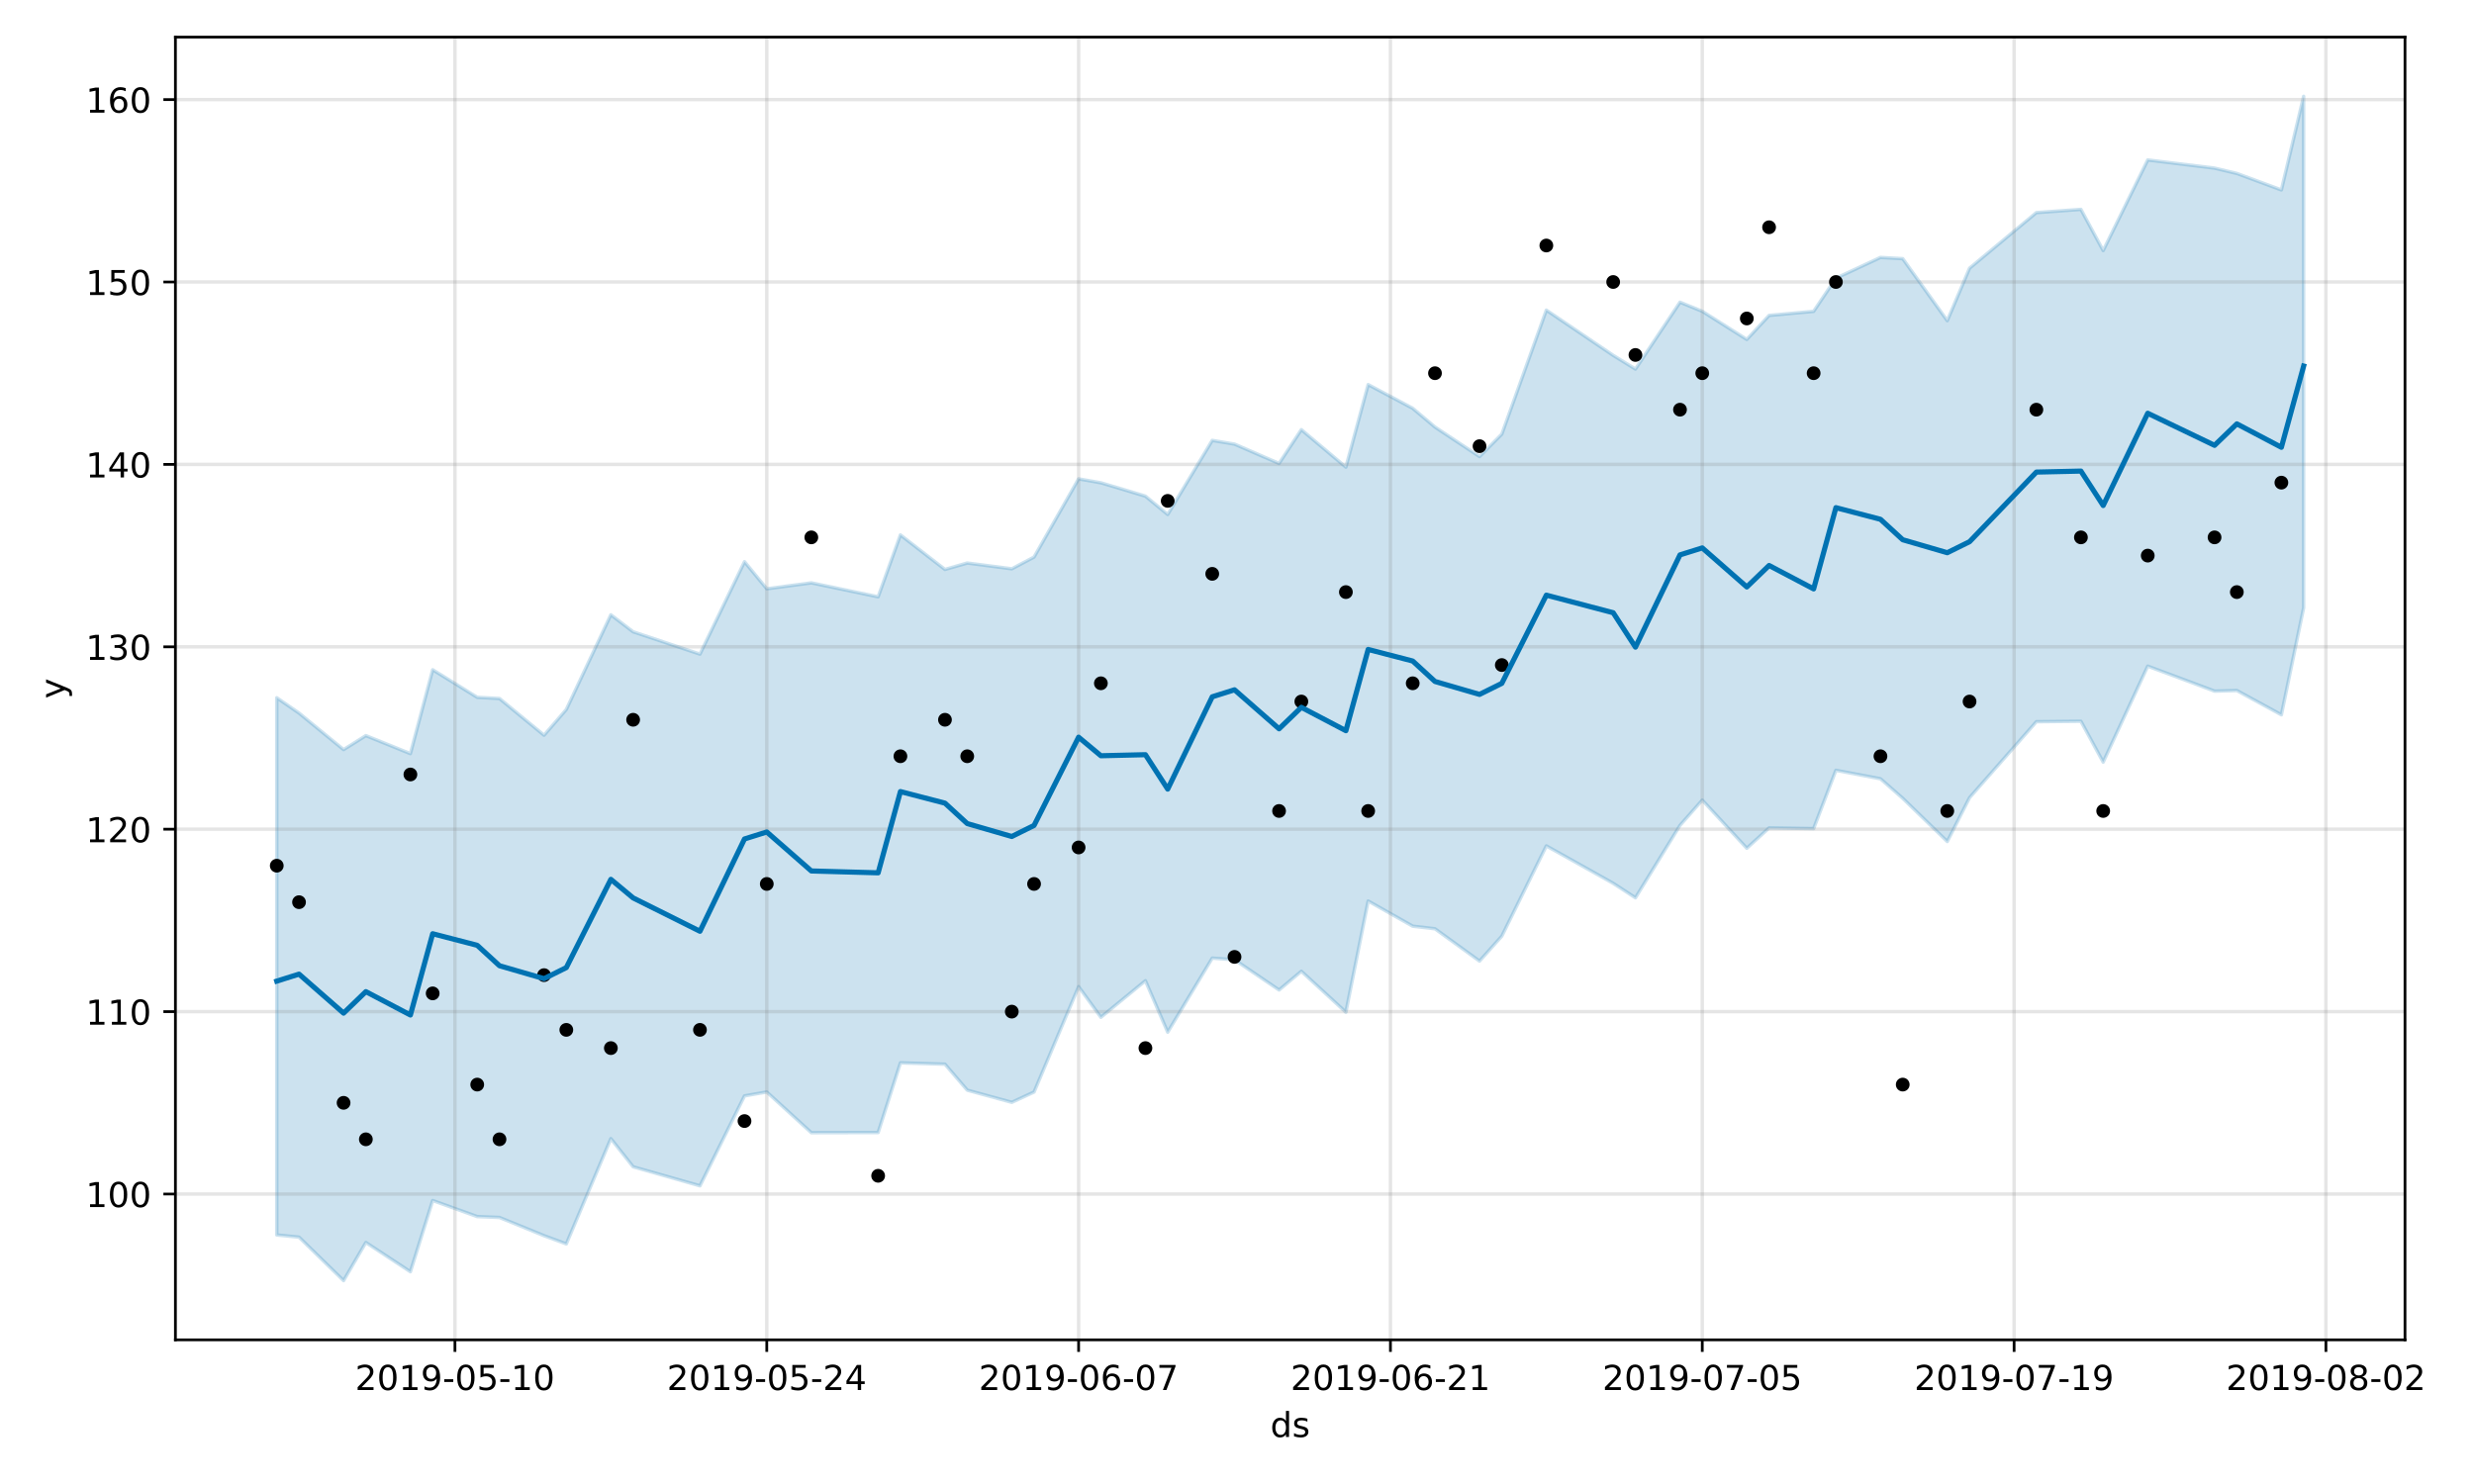 <?xml version="1.0" encoding="utf-8" standalone="no"?>
<!DOCTYPE svg PUBLIC "-//W3C//DTD SVG 1.1//EN"
  "http://www.w3.org/Graphics/SVG/1.1/DTD/svg11.dtd">
<!-- Created with matplotlib (https://matplotlib.org/) -->
<svg height="432pt" version="1.1" viewBox="0 0 720 432" width="720pt" xmlns="http://www.w3.org/2000/svg" xmlns:xlink="http://www.w3.org/1999/xlink">
 <defs>
  <style type="text/css">
*{stroke-linecap:butt;stroke-linejoin:round;}
  </style>
 </defs>
 <g id="figure_1">
  <g id="patch_1">
   <path d="M 0 432 
L 720 432 
L 720 0 
L 0 0 
z
" style="fill:#ffffff;"/>
  </g>
  <g id="axes_1">
   <g id="patch_2">
    <path d="M 51.05 390.04 
L 699.919 390.04 
L 699.919 10.8 
L 51.05 10.8 
z
" style="fill:#ffffff;"/>
   </g>
   <g id="PolyCollection_1">
    <defs>
     <path d="M 80.544 -228.879 
L 80.544 -72.5 
L 87.026 -71.855 
L 99.991 -59.198 
L 106.473 -70.308 
L 119.437 -61.786 
L 125.92 -82.524 
L 138.884 -77.848 
L 145.366 -77.585 
L 158.331 -72.287 
L 164.813 -69.89 
L 177.777 -100.539 
L 184.259 -92.334 
L 203.706 -86.799 
L 216.67 -112.98 
L 223.153 -114.117 
L 236.117 -102.265 
L 255.564 -102.308 
L 262.046 -122.596 
L 275.01 -122.212 
L 281.493 -114.649 
L 294.457 -111.105 
L 300.939 -114.106 
L 313.904 -144.787 
L 320.386 -135.863 
L 333.35 -146.503 
L 339.832 -131.523 
L 352.797 -153.087 
L 359.279 -152.609 
L 372.243 -143.809 
L 378.726 -149.257 
L 391.69 -137.341 
L 398.172 -169.71 
L 411.137 -162.381 
L 417.619 -161.624 
L 430.583 -152.224 
L 437.066 -159.483 
L 450.03 -185.757 
L 469.477 -174.864 
L 475.959 -170.646 
L 488.923 -191.73 
L 495.405 -199.09 
L 508.37 -185.064 
L 514.852 -190.997 
L 527.817 -190.795 
L 534.299 -207.752 
L 547.263 -205.291 
L 553.745 -199.606 
L 566.71 -187.029 
L 573.192 -199.791 
L 592.639 -221.905 
L 605.603 -222.033 
L 612.085 -210.135 
L 625.05 -238.083 
L 644.496 -230.81 
L 650.979 -230.983 
L 663.943 -223.917 
L 670.425 -255.085 
L 670.425 -403.962 
L 670.425 -403.962 
L 663.943 -376.709 
L 650.979 -381.513 
L 644.496 -383.06 
L 625.05 -385.436 
L 612.085 -359.055 
L 605.603 -371.052 
L 592.639 -370.111 
L 573.192 -353.926 
L 566.71 -338.648 
L 553.745 -356.707 
L 547.263 -357.064 
L 534.299 -351.01 
L 527.817 -341.366 
L 514.852 -340.183 
L 508.37 -333.187 
L 495.405 -341.384 
L 488.923 -344.025 
L 475.959 -324.563 
L 469.477 -328.558 
L 450.03 -341.72 
L 437.066 -305.624 
L 430.583 -299.09 
L 417.619 -307.689 
L 411.137 -313.138 
L 398.172 -320.043 
L 391.69 -296.015 
L 378.726 -306.926 
L 372.243 -297.089 
L 359.279 -302.721 
L 352.797 -303.802 
L 339.832 -282.238 
L 333.35 -287.572 
L 320.386 -291.46 
L 313.904 -292.605 
L 300.939 -269.838 
L 294.457 -266.419 
L 281.493 -268.105 
L 275.01 -266.232 
L 262.046 -276.279 
L 255.564 -258.27 
L 236.117 -262.332 
L 223.153 -260.603 
L 216.67 -268.487 
L 203.706 -241.583 
L 184.259 -248.083 
L 177.777 -253.034 
L 164.813 -225.473 
L 158.331 -217.979 
L 145.366 -228.662 
L 138.884 -229.008 
L 125.92 -237.035 
L 119.437 -212.613 
L 106.473 -217.86 
L 99.991 -213.79 
L 87.026 -224.419 
L 80.544 -228.879 
z
" id="m61ea82e3c1" style="stroke:#0072b2;stroke-opacity:0.2;"/>
    </defs>
    <g clip-path="url(#p43bccdcfee)">
     <use style="fill:#0072b2;fill-opacity:0.2;stroke:#0072b2;stroke-opacity:0.2;" x="0" xlink:href="#m61ea82e3c1" y="432"/>
    </g>
   </g>
   <g id="matplotlib.axis_1">
    <g id="xtick_1">
     <g id="line2d_1">
      <path clip-path="url(#p43bccdcfee)" d="M 132.402 390.04 
L 132.402 10.8 
" style="fill:none;stroke:#808080;stroke-linecap:square;stroke-opacity:0.2;"/>
     </g>
     <g id="line2d_2">
      <defs>
       <path d="M 0 0 
L 0 3.5 
" id="mce14d30f80" style="stroke:#000000;stroke-width:0.8;"/>
      </defs>
      <g>
       <use style="stroke:#000000;stroke-width:0.8;" x="132.402" xlink:href="#mce14d30f80" y="390.04"/>
      </g>
     </g>
     <g id="text_1">
      <!-- 2019-05-10 -->
      <defs>
       <path d="M 19.188 8.297 
L 53.609 8.297 
L 53.609 0 
L 7.328 0 
L 7.328 8.297 
Q 12.938 14.109 22.625 23.891 
Q 32.328 33.688 34.812 36.531 
Q 39.547 41.844 41.422 45.531 
Q 43.312 49.219 43.312 52.781 
Q 43.312 58.594 39.234 62.25 
Q 35.156 65.922 28.609 65.922 
Q 23.969 65.922 18.812 64.312 
Q 13.672 62.703 7.812 59.422 
L 7.812 69.391 
Q 13.766 71.781 18.938 73 
Q 24.125 74.219 28.422 74.219 
Q 39.75 74.219 46.484 68.547 
Q 53.219 62.891 53.219 53.422 
Q 53.219 48.922 51.531 44.891 
Q 49.859 40.875 45.406 35.406 
Q 44.188 33.984 37.641 27.219 
Q 31.109 20.453 19.188 8.297 
z
" id="DejaVuSans-50"/>
       <path d="M 31.781 66.406 
Q 24.172 66.406 20.328 58.906 
Q 16.5 51.422 16.5 36.375 
Q 16.5 21.391 20.328 13.891 
Q 24.172 6.391 31.781 6.391 
Q 39.453 6.391 43.281 13.891 
Q 47.125 21.391 47.125 36.375 
Q 47.125 51.422 43.281 58.906 
Q 39.453 66.406 31.781 66.406 
z
M 31.781 74.219 
Q 44.047 74.219 50.516 64.516 
Q 56.984 54.828 56.984 36.375 
Q 56.984 17.969 50.516 8.266 
Q 44.047 -1.422 31.781 -1.422 
Q 19.531 -1.422 13.062 8.266 
Q 6.594 17.969 6.594 36.375 
Q 6.594 54.828 13.062 64.516 
Q 19.531 74.219 31.781 74.219 
z
" id="DejaVuSans-48"/>
       <path d="M 12.406 8.297 
L 28.516 8.297 
L 28.516 63.922 
L 10.984 60.406 
L 10.984 69.391 
L 28.422 72.906 
L 38.281 72.906 
L 38.281 8.297 
L 54.391 8.297 
L 54.391 0 
L 12.406 0 
z
" id="DejaVuSans-49"/>
       <path d="M 10.984 1.516 
L 10.984 10.5 
Q 14.703 8.734 18.5 7.812 
Q 22.312 6.891 25.984 6.891 
Q 35.75 6.891 40.891 13.453 
Q 46.047 20.016 46.781 33.406 
Q 43.953 29.203 39.594 26.953 
Q 35.25 24.703 29.984 24.703 
Q 19.047 24.703 12.672 31.312 
Q 6.297 37.938 6.297 49.422 
Q 6.297 60.641 12.938 67.422 
Q 19.578 74.219 30.609 74.219 
Q 43.266 74.219 49.922 64.516 
Q 56.594 54.828 56.594 36.375 
Q 56.594 19.141 48.406 8.859 
Q 40.234 -1.422 26.422 -1.422 
Q 22.703 -1.422 18.891 -0.688 
Q 15.094 0.047 10.984 1.516 
z
M 30.609 32.422 
Q 37.25 32.422 41.125 36.953 
Q 45.016 41.5 45.016 49.422 
Q 45.016 57.281 41.125 61.844 
Q 37.25 66.406 30.609 66.406 
Q 23.969 66.406 20.094 61.844 
Q 16.219 57.281 16.219 49.422 
Q 16.219 41.5 20.094 36.953 
Q 23.969 32.422 30.609 32.422 
z
" id="DejaVuSans-57"/>
       <path d="M 4.891 31.391 
L 31.203 31.391 
L 31.203 23.391 
L 4.891 23.391 
z
" id="DejaVuSans-45"/>
       <path d="M 10.797 72.906 
L 49.516 72.906 
L 49.516 64.594 
L 19.828 64.594 
L 19.828 46.734 
Q 21.969 47.469 24.109 47.828 
Q 26.266 48.188 28.422 48.188 
Q 40.625 48.188 47.75 41.5 
Q 54.891 34.812 54.891 23.391 
Q 54.891 11.625 47.562 5.094 
Q 40.234 -1.422 26.906 -1.422 
Q 22.312 -1.422 17.547 -0.641 
Q 12.797 0.141 7.719 1.703 
L 7.719 11.625 
Q 12.109 9.234 16.797 8.062 
Q 21.484 6.891 26.703 6.891 
Q 35.156 6.891 40.078 11.328 
Q 45.016 15.766 45.016 23.391 
Q 45.016 31 40.078 35.438 
Q 35.156 39.891 26.703 39.891 
Q 22.75 39.891 18.812 39.016 
Q 14.891 38.141 10.797 36.281 
z
" id="DejaVuSans-53"/>
      </defs>
      <g transform="translate(103.344 404.638)scale(0.1 -0.1)">
       <use xlink:href="#DejaVuSans-50"/>
       <use x="63.623" xlink:href="#DejaVuSans-48"/>
       <use x="127.246" xlink:href="#DejaVuSans-49"/>
       <use x="190.869" xlink:href="#DejaVuSans-57"/>
       <use x="254.492" xlink:href="#DejaVuSans-45"/>
       <use x="290.576" xlink:href="#DejaVuSans-48"/>
       <use x="354.199" xlink:href="#DejaVuSans-53"/>
       <use x="417.822" xlink:href="#DejaVuSans-45"/>
       <use x="453.906" xlink:href="#DejaVuSans-49"/>
       <use x="517.529" xlink:href="#DejaVuSans-48"/>
      </g>
     </g>
    </g>
    <g id="xtick_2">
     <g id="line2d_3">
      <path clip-path="url(#p43bccdcfee)" d="M 223.153 390.04 
L 223.153 10.8 
" style="fill:none;stroke:#808080;stroke-linecap:square;stroke-opacity:0.2;"/>
     </g>
     <g id="line2d_4">
      <g>
       <use style="stroke:#000000;stroke-width:0.8;" x="223.153" xlink:href="#mce14d30f80" y="390.04"/>
      </g>
     </g>
     <g id="text_2">
      <!-- 2019-05-24 -->
      <defs>
       <path d="M 37.797 64.312 
L 12.891 25.391 
L 37.797 25.391 
z
M 35.203 72.906 
L 47.609 72.906 
L 47.609 25.391 
L 58.016 25.391 
L 58.016 17.188 
L 47.609 17.188 
L 47.609 0 
L 37.797 0 
L 37.797 17.188 
L 4.891 17.188 
L 4.891 26.703 
z
" id="DejaVuSans-52"/>
      </defs>
      <g transform="translate(194.095 404.638)scale(0.1 -0.1)">
       <use xlink:href="#DejaVuSans-50"/>
       <use x="63.623" xlink:href="#DejaVuSans-48"/>
       <use x="127.246" xlink:href="#DejaVuSans-49"/>
       <use x="190.869" xlink:href="#DejaVuSans-57"/>
       <use x="254.492" xlink:href="#DejaVuSans-45"/>
       <use x="290.576" xlink:href="#DejaVuSans-48"/>
       <use x="354.199" xlink:href="#DejaVuSans-53"/>
       <use x="417.822" xlink:href="#DejaVuSans-45"/>
       <use x="453.906" xlink:href="#DejaVuSans-50"/>
       <use x="517.529" xlink:href="#DejaVuSans-52"/>
      </g>
     </g>
    </g>
    <g id="xtick_3">
     <g id="line2d_5">
      <path clip-path="url(#p43bccdcfee)" d="M 313.904 390.04 
L 313.904 10.8 
" style="fill:none;stroke:#808080;stroke-linecap:square;stroke-opacity:0.2;"/>
     </g>
     <g id="line2d_6">
      <g>
       <use style="stroke:#000000;stroke-width:0.8;" x="313.904" xlink:href="#mce14d30f80" y="390.04"/>
      </g>
     </g>
     <g id="text_3">
      <!-- 2019-06-07 -->
      <defs>
       <path d="M 33.016 40.375 
Q 26.375 40.375 22.484 35.828 
Q 18.609 31.297 18.609 23.391 
Q 18.609 15.531 22.484 10.953 
Q 26.375 6.391 33.016 6.391 
Q 39.656 6.391 43.531 10.953 
Q 47.406 15.531 47.406 23.391 
Q 47.406 31.297 43.531 35.828 
Q 39.656 40.375 33.016 40.375 
z
M 52.594 71.297 
L 52.594 62.312 
Q 48.875 64.062 45.094 64.984 
Q 41.312 65.922 37.594 65.922 
Q 27.828 65.922 22.672 59.328 
Q 17.531 52.734 16.797 39.406 
Q 19.672 43.656 24.016 45.922 
Q 28.375 48.188 33.594 48.188 
Q 44.578 48.188 50.953 41.516 
Q 57.328 34.859 57.328 23.391 
Q 57.328 12.156 50.688 5.359 
Q 44.047 -1.422 33.016 -1.422 
Q 20.359 -1.422 13.672 8.266 
Q 6.984 17.969 6.984 36.375 
Q 6.984 53.656 15.188 63.938 
Q 23.391 74.219 37.203 74.219 
Q 40.922 74.219 44.703 73.484 
Q 48.484 72.75 52.594 71.297 
z
" id="DejaVuSans-54"/>
       <path d="M 8.203 72.906 
L 55.078 72.906 
L 55.078 68.703 
L 28.609 0 
L 18.312 0 
L 43.219 64.594 
L 8.203 64.594 
z
" id="DejaVuSans-55"/>
      </defs>
      <g transform="translate(284.846 404.638)scale(0.1 -0.1)">
       <use xlink:href="#DejaVuSans-50"/>
       <use x="63.623" xlink:href="#DejaVuSans-48"/>
       <use x="127.246" xlink:href="#DejaVuSans-49"/>
       <use x="190.869" xlink:href="#DejaVuSans-57"/>
       <use x="254.492" xlink:href="#DejaVuSans-45"/>
       <use x="290.576" xlink:href="#DejaVuSans-48"/>
       <use x="354.199" xlink:href="#DejaVuSans-54"/>
       <use x="417.822" xlink:href="#DejaVuSans-45"/>
       <use x="453.906" xlink:href="#DejaVuSans-48"/>
       <use x="517.529" xlink:href="#DejaVuSans-55"/>
      </g>
     </g>
    </g>
    <g id="xtick_4">
     <g id="line2d_7">
      <path clip-path="url(#p43bccdcfee)" d="M 404.655 390.04 
L 404.655 10.8 
" style="fill:none;stroke:#808080;stroke-linecap:square;stroke-opacity:0.2;"/>
     </g>
     <g id="line2d_8">
      <g>
       <use style="stroke:#000000;stroke-width:0.8;" x="404.655" xlink:href="#mce14d30f80" y="390.04"/>
      </g>
     </g>
     <g id="text_4">
      <!-- 2019-06-21 -->
      <g transform="translate(375.597 404.638)scale(0.1 -0.1)">
       <use xlink:href="#DejaVuSans-50"/>
       <use x="63.623" xlink:href="#DejaVuSans-48"/>
       <use x="127.246" xlink:href="#DejaVuSans-49"/>
       <use x="190.869" xlink:href="#DejaVuSans-57"/>
       <use x="254.492" xlink:href="#DejaVuSans-45"/>
       <use x="290.576" xlink:href="#DejaVuSans-48"/>
       <use x="354.199" xlink:href="#DejaVuSans-54"/>
       <use x="417.822" xlink:href="#DejaVuSans-45"/>
       <use x="453.906" xlink:href="#DejaVuSans-50"/>
       <use x="517.529" xlink:href="#DejaVuSans-49"/>
      </g>
     </g>
    </g>
    <g id="xtick_5">
     <g id="line2d_9">
      <path clip-path="url(#p43bccdcfee)" d="M 495.405 390.04 
L 495.405 10.8 
" style="fill:none;stroke:#808080;stroke-linecap:square;stroke-opacity:0.2;"/>
     </g>
     <g id="line2d_10">
      <g>
       <use style="stroke:#000000;stroke-width:0.8;" x="495.405" xlink:href="#mce14d30f80" y="390.04"/>
      </g>
     </g>
     <g id="text_5">
      <!-- 2019-07-05 -->
      <g transform="translate(466.348 404.638)scale(0.1 -0.1)">
       <use xlink:href="#DejaVuSans-50"/>
       <use x="63.623" xlink:href="#DejaVuSans-48"/>
       <use x="127.246" xlink:href="#DejaVuSans-49"/>
       <use x="190.869" xlink:href="#DejaVuSans-57"/>
       <use x="254.492" xlink:href="#DejaVuSans-45"/>
       <use x="290.576" xlink:href="#DejaVuSans-48"/>
       <use x="354.199" xlink:href="#DejaVuSans-55"/>
       <use x="417.822" xlink:href="#DejaVuSans-45"/>
       <use x="453.906" xlink:href="#DejaVuSans-48"/>
       <use x="517.529" xlink:href="#DejaVuSans-53"/>
      </g>
     </g>
    </g>
    <g id="xtick_6">
     <g id="line2d_11">
      <path clip-path="url(#p43bccdcfee)" d="M 586.156 390.04 
L 586.156 10.8 
" style="fill:none;stroke:#808080;stroke-linecap:square;stroke-opacity:0.2;"/>
     </g>
     <g id="line2d_12">
      <g>
       <use style="stroke:#000000;stroke-width:0.8;" x="586.156" xlink:href="#mce14d30f80" y="390.04"/>
      </g>
     </g>
     <g id="text_6">
      <!-- 2019-07-19 -->
      <g transform="translate(557.099 404.638)scale(0.1 -0.1)">
       <use xlink:href="#DejaVuSans-50"/>
       <use x="63.623" xlink:href="#DejaVuSans-48"/>
       <use x="127.246" xlink:href="#DejaVuSans-49"/>
       <use x="190.869" xlink:href="#DejaVuSans-57"/>
       <use x="254.492" xlink:href="#DejaVuSans-45"/>
       <use x="290.576" xlink:href="#DejaVuSans-48"/>
       <use x="354.199" xlink:href="#DejaVuSans-55"/>
       <use x="417.822" xlink:href="#DejaVuSans-45"/>
       <use x="453.906" xlink:href="#DejaVuSans-49"/>
       <use x="517.529" xlink:href="#DejaVuSans-57"/>
      </g>
     </g>
    </g>
    <g id="xtick_7">
     <g id="line2d_13">
      <path clip-path="url(#p43bccdcfee)" d="M 676.907 390.04 
L 676.907 10.8 
" style="fill:none;stroke:#808080;stroke-linecap:square;stroke-opacity:0.2;"/>
     </g>
     <g id="line2d_14">
      <g>
       <use style="stroke:#000000;stroke-width:0.8;" x="676.907" xlink:href="#mce14d30f80" y="390.04"/>
      </g>
     </g>
     <g id="text_7">
      <!-- 2019-08-02 -->
      <defs>
       <path d="M 31.781 34.625 
Q 24.75 34.625 20.719 30.859 
Q 16.703 27.094 16.703 20.516 
Q 16.703 13.922 20.719 10.156 
Q 24.75 6.391 31.781 6.391 
Q 38.812 6.391 42.859 10.172 
Q 46.922 13.969 46.922 20.516 
Q 46.922 27.094 42.891 30.859 
Q 38.875 34.625 31.781 34.625 
z
M 21.922 38.812 
Q 15.578 40.375 12.031 44.719 
Q 8.5 49.078 8.5 55.328 
Q 8.5 64.062 14.719 69.141 
Q 20.953 74.219 31.781 74.219 
Q 42.672 74.219 48.875 69.141 
Q 55.078 64.062 55.078 55.328 
Q 55.078 49.078 51.531 44.719 
Q 48 40.375 41.703 38.812 
Q 48.828 37.156 52.797 32.312 
Q 56.781 27.484 56.781 20.516 
Q 56.781 9.906 50.312 4.234 
Q 43.844 -1.422 31.781 -1.422 
Q 19.734 -1.422 13.25 4.234 
Q 6.781 9.906 6.781 20.516 
Q 6.781 27.484 10.781 32.312 
Q 14.797 37.156 21.922 38.812 
z
M 18.312 54.391 
Q 18.312 48.734 21.844 45.562 
Q 25.391 42.391 31.781 42.391 
Q 38.141 42.391 41.719 45.562 
Q 45.312 48.734 45.312 54.391 
Q 45.312 60.062 41.719 63.234 
Q 38.141 66.406 31.781 66.406 
Q 25.391 66.406 21.844 63.234 
Q 18.312 60.062 18.312 54.391 
z
" id="DejaVuSans-56"/>
      </defs>
      <g transform="translate(647.85 404.638)scale(0.1 -0.1)">
       <use xlink:href="#DejaVuSans-50"/>
       <use x="63.623" xlink:href="#DejaVuSans-48"/>
       <use x="127.246" xlink:href="#DejaVuSans-49"/>
       <use x="190.869" xlink:href="#DejaVuSans-57"/>
       <use x="254.492" xlink:href="#DejaVuSans-45"/>
       <use x="290.576" xlink:href="#DejaVuSans-48"/>
       <use x="354.199" xlink:href="#DejaVuSans-56"/>
       <use x="417.822" xlink:href="#DejaVuSans-45"/>
       <use x="453.906" xlink:href="#DejaVuSans-48"/>
       <use x="517.529" xlink:href="#DejaVuSans-50"/>
      </g>
     </g>
    </g>
    <g id="text_8">
     <!-- ds -->
     <defs>
      <path d="M 45.406 46.391 
L 45.406 75.984 
L 54.391 75.984 
L 54.391 0 
L 45.406 0 
L 45.406 8.203 
Q 42.578 3.328 38.25 0.953 
Q 33.938 -1.422 27.875 -1.422 
Q 17.969 -1.422 11.734 6.484 
Q 5.516 14.406 5.516 27.297 
Q 5.516 40.188 11.734 48.094 
Q 17.969 56 27.875 56 
Q 33.938 56 38.25 53.625 
Q 42.578 51.266 45.406 46.391 
z
M 14.797 27.297 
Q 14.797 17.391 18.875 11.75 
Q 22.953 6.109 30.078 6.109 
Q 37.203 6.109 41.297 11.75 
Q 45.406 17.391 45.406 27.297 
Q 45.406 37.203 41.297 42.844 
Q 37.203 48.484 30.078 48.484 
Q 22.953 48.484 18.875 42.844 
Q 14.797 37.203 14.797 27.297 
z
" id="DejaVuSans-100"/>
      <path d="M 44.281 53.078 
L 44.281 44.578 
Q 40.484 46.531 36.375 47.5 
Q 32.281 48.484 27.875 48.484 
Q 21.188 48.484 17.844 46.438 
Q 14.5 44.391 14.5 40.281 
Q 14.5 37.156 16.891 35.375 
Q 19.281 33.594 26.516 31.984 
L 29.594 31.297 
Q 39.156 29.25 43.188 25.516 
Q 47.219 21.781 47.219 15.094 
Q 47.219 7.469 41.188 3.016 
Q 35.156 -1.422 24.609 -1.422 
Q 20.219 -1.422 15.453 -0.562 
Q 10.688 0.297 5.422 2 
L 5.422 11.281 
Q 10.406 8.688 15.234 7.391 
Q 20.062 6.109 24.812 6.109 
Q 31.156 6.109 34.562 8.281 
Q 37.984 10.453 37.984 14.406 
Q 37.984 18.062 35.516 20.016 
Q 33.062 21.969 24.703 23.781 
L 21.578 24.516 
Q 13.234 26.266 9.516 29.906 
Q 5.812 33.547 5.812 39.891 
Q 5.812 47.609 11.281 51.797 
Q 16.75 56 26.812 56 
Q 31.781 56 36.172 55.266 
Q 40.578 54.547 44.281 53.078 
z
" id="DejaVuSans-115"/>
     </defs>
     <g transform="translate(369.706 418.317)scale(0.1 -0.1)">
      <use xlink:href="#DejaVuSans-100"/>
      <use x="63.477" xlink:href="#DejaVuSans-115"/>
     </g>
    </g>
   </g>
   <g id="matplotlib.axis_2">
    <g id="ytick_1">
     <g id="line2d_15">
      <path clip-path="url(#p43bccdcfee)" d="M 51.05 347.588 
L 699.919 347.588 
" style="fill:none;stroke:#808080;stroke-linecap:square;stroke-opacity:0.2;"/>
     </g>
     <g id="line2d_16">
      <defs>
       <path d="M 0 0 
L -3.5 0 
" id="m0d93a75ad0" style="stroke:#000000;stroke-width:0.8;"/>
      </defs>
      <g>
       <use style="stroke:#000000;stroke-width:0.8;" x="51.05" xlink:href="#m0d93a75ad0" y="347.588"/>
      </g>
     </g>
     <g id="text_9">
      <!-- 100 -->
      <g transform="translate(24.962 351.387)scale(0.1 -0.1)">
       <use xlink:href="#DejaVuSans-49"/>
       <use x="63.623" xlink:href="#DejaVuSans-48"/>
       <use x="127.246" xlink:href="#DejaVuSans-48"/>
      </g>
     </g>
    </g>
    <g id="ytick_2">
     <g id="line2d_17">
      <path clip-path="url(#p43bccdcfee)" d="M 51.05 294.488 
L 699.919 294.488 
" style="fill:none;stroke:#808080;stroke-linecap:square;stroke-opacity:0.2;"/>
     </g>
     <g id="line2d_18">
      <g>
       <use style="stroke:#000000;stroke-width:0.8;" x="51.05" xlink:href="#m0d93a75ad0" y="294.488"/>
      </g>
     </g>
     <g id="text_10">
      <!-- 110 -->
      <g transform="translate(24.962 298.287)scale(0.1 -0.1)">
       <use xlink:href="#DejaVuSans-49"/>
       <use x="63.623" xlink:href="#DejaVuSans-49"/>
       <use x="127.246" xlink:href="#DejaVuSans-48"/>
      </g>
     </g>
    </g>
    <g id="ytick_3">
     <g id="line2d_19">
      <path clip-path="url(#p43bccdcfee)" d="M 51.05 241.388 
L 699.919 241.388 
" style="fill:none;stroke:#808080;stroke-linecap:square;stroke-opacity:0.2;"/>
     </g>
     <g id="line2d_20">
      <g>
       <use style="stroke:#000000;stroke-width:0.8;" x="51.05" xlink:href="#m0d93a75ad0" y="241.388"/>
      </g>
     </g>
     <g id="text_11">
      <!-- 120 -->
      <g transform="translate(24.962 245.188)scale(0.1 -0.1)">
       <use xlink:href="#DejaVuSans-49"/>
       <use x="63.623" xlink:href="#DejaVuSans-50"/>
       <use x="127.246" xlink:href="#DejaVuSans-48"/>
      </g>
     </g>
    </g>
    <g id="ytick_4">
     <g id="line2d_21">
      <path clip-path="url(#p43bccdcfee)" d="M 51.05 188.289 
L 699.919 188.289 
" style="fill:none;stroke:#808080;stroke-linecap:square;stroke-opacity:0.2;"/>
     </g>
     <g id="line2d_22">
      <g>
       <use style="stroke:#000000;stroke-width:0.8;" x="51.05" xlink:href="#m0d93a75ad0" y="188.289"/>
      </g>
     </g>
     <g id="text_12">
      <!-- 130 -->
      <defs>
       <path d="M 40.578 39.312 
Q 47.656 37.797 51.625 33 
Q 55.609 28.219 55.609 21.188 
Q 55.609 10.406 48.188 4.484 
Q 40.766 -1.422 27.094 -1.422 
Q 22.516 -1.422 17.656 -0.516 
Q 12.797 0.391 7.625 2.203 
L 7.625 11.719 
Q 11.719 9.328 16.594 8.109 
Q 21.484 6.891 26.812 6.891 
Q 36.078 6.891 40.938 10.547 
Q 45.797 14.203 45.797 21.188 
Q 45.797 27.641 41.281 31.266 
Q 36.766 34.906 28.719 34.906 
L 20.219 34.906 
L 20.219 43.016 
L 29.109 43.016 
Q 36.375 43.016 40.234 45.922 
Q 44.094 48.828 44.094 54.297 
Q 44.094 59.906 40.109 62.906 
Q 36.141 65.922 28.719 65.922 
Q 24.656 65.922 20.016 65.031 
Q 15.375 64.156 9.812 62.312 
L 9.812 71.094 
Q 15.438 72.656 20.344 73.438 
Q 25.25 74.219 29.594 74.219 
Q 40.828 74.219 47.359 69.109 
Q 53.906 64.016 53.906 55.328 
Q 53.906 49.266 50.438 45.094 
Q 46.969 40.922 40.578 39.312 
z
" id="DejaVuSans-51"/>
      </defs>
      <g transform="translate(24.962 192.088)scale(0.1 -0.1)">
       <use xlink:href="#DejaVuSans-49"/>
       <use x="63.623" xlink:href="#DejaVuSans-51"/>
       <use x="127.246" xlink:href="#DejaVuSans-48"/>
      </g>
     </g>
    </g>
    <g id="ytick_5">
     <g id="line2d_23">
      <path clip-path="url(#p43bccdcfee)" d="M 51.05 135.189 
L 699.919 135.189 
" style="fill:none;stroke:#808080;stroke-linecap:square;stroke-opacity:0.2;"/>
     </g>
     <g id="line2d_24">
      <g>
       <use style="stroke:#000000;stroke-width:0.8;" x="51.05" xlink:href="#m0d93a75ad0" y="135.189"/>
      </g>
     </g>
     <g id="text_13">
      <!-- 140 -->
      <g transform="translate(24.962 138.988)scale(0.1 -0.1)">
       <use xlink:href="#DejaVuSans-49"/>
       <use x="63.623" xlink:href="#DejaVuSans-52"/>
       <use x="127.246" xlink:href="#DejaVuSans-48"/>
      </g>
     </g>
    </g>
    <g id="ytick_6">
     <g id="line2d_25">
      <path clip-path="url(#p43bccdcfee)" d="M 51.05 82.089 
L 699.919 82.089 
" style="fill:none;stroke:#808080;stroke-linecap:square;stroke-opacity:0.2;"/>
     </g>
     <g id="line2d_26">
      <g>
       <use style="stroke:#000000;stroke-width:0.8;" x="51.05" xlink:href="#m0d93a75ad0" y="82.089"/>
      </g>
     </g>
     <g id="text_14">
      <!-- 150 -->
      <g transform="translate(24.962 85.888)scale(0.1 -0.1)">
       <use xlink:href="#DejaVuSans-49"/>
       <use x="63.623" xlink:href="#DejaVuSans-53"/>
       <use x="127.246" xlink:href="#DejaVuSans-48"/>
      </g>
     </g>
    </g>
    <g id="ytick_7">
     <g id="line2d_27">
      <path clip-path="url(#p43bccdcfee)" d="M 51.05 28.99 
L 699.919 28.99 
" style="fill:none;stroke:#808080;stroke-linecap:square;stroke-opacity:0.2;"/>
     </g>
     <g id="line2d_28">
      <g>
       <use style="stroke:#000000;stroke-width:0.8;" x="51.05" xlink:href="#m0d93a75ad0" y="28.99"/>
      </g>
     </g>
     <g id="text_15">
      <!-- 160 -->
      <g transform="translate(24.962 32.789)scale(0.1 -0.1)">
       <use xlink:href="#DejaVuSans-49"/>
       <use x="63.623" xlink:href="#DejaVuSans-54"/>
       <use x="127.246" xlink:href="#DejaVuSans-48"/>
      </g>
     </g>
    </g>
    <g id="text_16">
     <!-- y -->
     <defs>
      <path d="M 32.172 -5.078 
Q 28.375 -14.844 24.75 -17.812 
Q 21.141 -20.797 15.094 -20.797 
L 7.906 -20.797 
L 7.906 -13.281 
L 13.188 -13.281 
Q 16.891 -13.281 18.938 -11.516 
Q 21 -9.766 23.484 -3.219 
L 25.094 0.875 
L 2.984 54.688 
L 12.5 54.688 
L 29.594 11.922 
L 46.688 54.688 
L 56.203 54.688 
z
" id="DejaVuSans-121"/>
     </defs>
     <g transform="translate(18.883 203.379)rotate(-90)scale(0.1 -0.1)">
      <use xlink:href="#DejaVuSans-121"/>
     </g>
    </g>
   </g>
   <g id="line2d_29">
    <defs>
     <path d="M 0 1.5 
C 0.398 1.5 0.779 1.342 1.061 1.061 
C 1.342 0.779 1.5 0.398 1.5 0 
C 1.5 -0.398 1.342 -0.779 1.061 -1.061 
C 0.779 -1.342 0.398 -1.5 0 -1.5 
C -0.398 -1.5 -0.779 -1.342 -1.061 -1.061 
C -1.342 -0.779 -1.5 -0.398 -1.5 0 
C -1.5 0.398 -1.342 0.779 -1.061 1.061 
C -0.779 1.342 -0.398 1.5 0 1.5 
z
" id="m053f653a7b" style="stroke:#000000;"/>
    </defs>
    <g clip-path="url(#p43bccdcfee)">
     <use style="stroke:#000000;" x="80.544" xlink:href="#m053f653a7b" y="252.008"/>
     <use style="stroke:#000000;" x="87.026" xlink:href="#m053f653a7b" y="262.628"/>
     <use style="stroke:#000000;" x="99.991" xlink:href="#m053f653a7b" y="321.038"/>
     <use style="stroke:#000000;" x="106.473" xlink:href="#m053f653a7b" y="331.658"/>
     <use style="stroke:#000000;" x="119.437" xlink:href="#m053f653a7b" y="225.458"/>
     <use style="stroke:#000000;" x="125.92" xlink:href="#m053f653a7b" y="289.178"/>
     <use style="stroke:#000000;" x="138.884" xlink:href="#m053f653a7b" y="315.728"/>
     <use style="stroke:#000000;" x="145.366" xlink:href="#m053f653a7b" y="331.658"/>
     <use style="stroke:#000000;" x="158.331" xlink:href="#m053f653a7b" y="283.868"/>
     <use style="stroke:#000000;" x="164.813" xlink:href="#m053f653a7b" y="299.798"/>
     <use style="stroke:#000000;" x="177.777" xlink:href="#m053f653a7b" y="305.108"/>
     <use style="stroke:#000000;" x="184.259" xlink:href="#m053f653a7b" y="209.528"/>
     <use style="stroke:#000000;" x="203.706" xlink:href="#m053f653a7b" y="299.798"/>
     <use style="stroke:#000000;" x="216.67" xlink:href="#m053f653a7b" y="326.348"/>
     <use style="stroke:#000000;" x="223.153" xlink:href="#m053f653a7b" y="257.318"/>
     <use style="stroke:#000000;" x="236.117" xlink:href="#m053f653a7b" y="156.429"/>
     <use style="stroke:#000000;" x="255.564" xlink:href="#m053f653a7b" y="342.278"/>
     <use style="stroke:#000000;" x="262.046" xlink:href="#m053f653a7b" y="220.148"/>
     <use style="stroke:#000000;" x="275.01" xlink:href="#m053f653a7b" y="209.528"/>
     <use style="stroke:#000000;" x="281.493" xlink:href="#m053f653a7b" y="220.148"/>
     <use style="stroke:#000000;" x="294.457" xlink:href="#m053f653a7b" y="294.488"/>
     <use style="stroke:#000000;" x="300.939" xlink:href="#m053f653a7b" y="257.318"/>
     <use style="stroke:#000000;" x="313.904" xlink:href="#m053f653a7b" y="246.698"/>
     <use style="stroke:#000000;" x="320.386" xlink:href="#m053f653a7b" y="198.909"/>
     <use style="stroke:#000000;" x="333.35" xlink:href="#m053f653a7b" y="305.108"/>
     <use style="stroke:#000000;" x="339.832" xlink:href="#m053f653a7b" y="145.809"/>
     <use style="stroke:#000000;" x="352.797" xlink:href="#m053f653a7b" y="167.049"/>
     <use style="stroke:#000000;" x="359.279" xlink:href="#m053f653a7b" y="278.558"/>
     <use style="stroke:#000000;" x="372.243" xlink:href="#m053f653a7b" y="236.078"/>
     <use style="stroke:#000000;" x="378.726" xlink:href="#m053f653a7b" y="204.219"/>
     <use style="stroke:#000000;" x="391.69" xlink:href="#m053f653a7b" y="172.359"/>
     <use style="stroke:#000000;" x="398.172" xlink:href="#m053f653a7b" y="236.078"/>
     <use style="stroke:#000000;" x="411.137" xlink:href="#m053f653a7b" y="198.909"/>
     <use style="stroke:#000000;" x="417.619" xlink:href="#m053f653a7b" y="108.639"/>
     <use style="stroke:#000000;" x="430.583" xlink:href="#m053f653a7b" y="129.879"/>
     <use style="stroke:#000000;" x="437.066" xlink:href="#m053f653a7b" y="193.599"/>
     <use style="stroke:#000000;" x="450.03" xlink:href="#m053f653a7b" y="71.469"/>
     <use style="stroke:#000000;" x="469.477" xlink:href="#m053f653a7b" y="82.089"/>
     <use style="stroke:#000000;" x="475.959" xlink:href="#m053f653a7b" y="103.329"/>
     <use style="stroke:#000000;" x="488.923" xlink:href="#m053f653a7b" y="119.259"/>
     <use style="stroke:#000000;" x="495.405" xlink:href="#m053f653a7b" y="108.639"/>
     <use style="stroke:#000000;" x="508.37" xlink:href="#m053f653a7b" y="92.709"/>
     <use style="stroke:#000000;" x="514.852" xlink:href="#m053f653a7b" y="66.159"/>
     <use style="stroke:#000000;" x="527.817" xlink:href="#m053f653a7b" y="108.639"/>
     <use style="stroke:#000000;" x="534.299" xlink:href="#m053f653a7b" y="82.089"/>
     <use style="stroke:#000000;" x="547.263" xlink:href="#m053f653a7b" y="220.148"/>
     <use style="stroke:#000000;" x="553.745" xlink:href="#m053f653a7b" y="315.728"/>
     <use style="stroke:#000000;" x="566.71" xlink:href="#m053f653a7b" y="236.078"/>
     <use style="stroke:#000000;" x="573.192" xlink:href="#m053f653a7b" y="204.219"/>
     <use style="stroke:#000000;" x="592.639" xlink:href="#m053f653a7b" y="119.259"/>
     <use style="stroke:#000000;" x="605.603" xlink:href="#m053f653a7b" y="156.429"/>
     <use style="stroke:#000000;" x="612.085" xlink:href="#m053f653a7b" y="236.078"/>
     <use style="stroke:#000000;" x="625.05" xlink:href="#m053f653a7b" y="161.739"/>
     <use style="stroke:#000000;" x="644.496" xlink:href="#m053f653a7b" y="156.429"/>
     <use style="stroke:#000000;" x="650.979" xlink:href="#m053f653a7b" y="172.359"/>
     <use style="stroke:#000000;" x="663.943" xlink:href="#m053f653a7b" y="140.499"/>
    </g>
   </g>
   <g id="line2d_30">
    <path clip-path="url(#p43bccdcfee)" d="M 80.544 285.611 
L 87.026 283.574 
L 99.991 294.927 
L 106.473 288.67 
L 119.437 295.469 
L 125.92 271.816 
L 138.884 275.184 
L 145.366 281.131 
L 158.331 284.89 
L 164.813 281.674 
L 177.777 255.984 
L 184.259 261.389 
L 203.706 271.094 
L 216.67 244.226 
L 223.153 242.189 
L 236.117 253.541 
L 255.564 254.084 
L 262.046 230.43 
L 275.01 233.798 
L 281.493 239.746 
L 294.457 243.504 
L 300.939 240.289 
L 313.904 214.598 
L 320.386 220.003 
L 333.35 219.694 
L 339.832 229.709 
L 352.797 202.84 
L 359.279 200.804 
L 372.243 212.159 
L 378.726 205.905 
L 391.69 212.707 
L 398.172 189.055 
L 411.137 192.429 
L 417.619 198.38 
L 430.583 202.145 
L 437.066 198.934 
L 450.03 173.252 
L 469.477 178.364 
L 475.959 188.384 
L 488.923 161.529 
L 495.405 159.499 
L 508.37 170.865 
L 514.852 164.616 
L 527.817 171.431 
L 534.299 147.785 
L 547.263 151.168 
L 553.745 157.123 
L 566.71 160.897 
L 573.192 157.689 
L 592.639 137.427 
L 605.603 137.134 
L 612.085 147.156 
L 625.05 120.302 
L 644.496 129.641 
L 650.979 123.393 
L 663.943 130.207 
L 670.425 106.561 
" style="fill:none;stroke:#0072b2;stroke-linecap:square;stroke-width:1.5;"/>
   </g>
   <g id="patch_3">
    <path d="M 51.05 390.04 
L 51.05 10.8 
" style="fill:none;stroke:#000000;stroke-linecap:square;stroke-linejoin:miter;stroke-width:0.8;"/>
   </g>
   <g id="patch_4">
    <path d="M 699.919 390.04 
L 699.919 10.8 
" style="fill:none;stroke:#000000;stroke-linecap:square;stroke-linejoin:miter;stroke-width:0.8;"/>
   </g>
   <g id="patch_5">
    <path d="M 51.05 390.04 
L 699.919 390.04 
" style="fill:none;stroke:#000000;stroke-linecap:square;stroke-linejoin:miter;stroke-width:0.8;"/>
   </g>
   <g id="patch_6">
    <path d="M 51.05 10.8 
L 699.919 10.8 
" style="fill:none;stroke:#000000;stroke-linecap:square;stroke-linejoin:miter;stroke-width:0.8;"/>
   </g>
  </g>
 </g>
 <defs>
  <clipPath id="p43bccdcfee">
   <rect height="379.24" width="648.869" x="51.05" y="10.8"/>
  </clipPath>
 </defs>
</svg>
